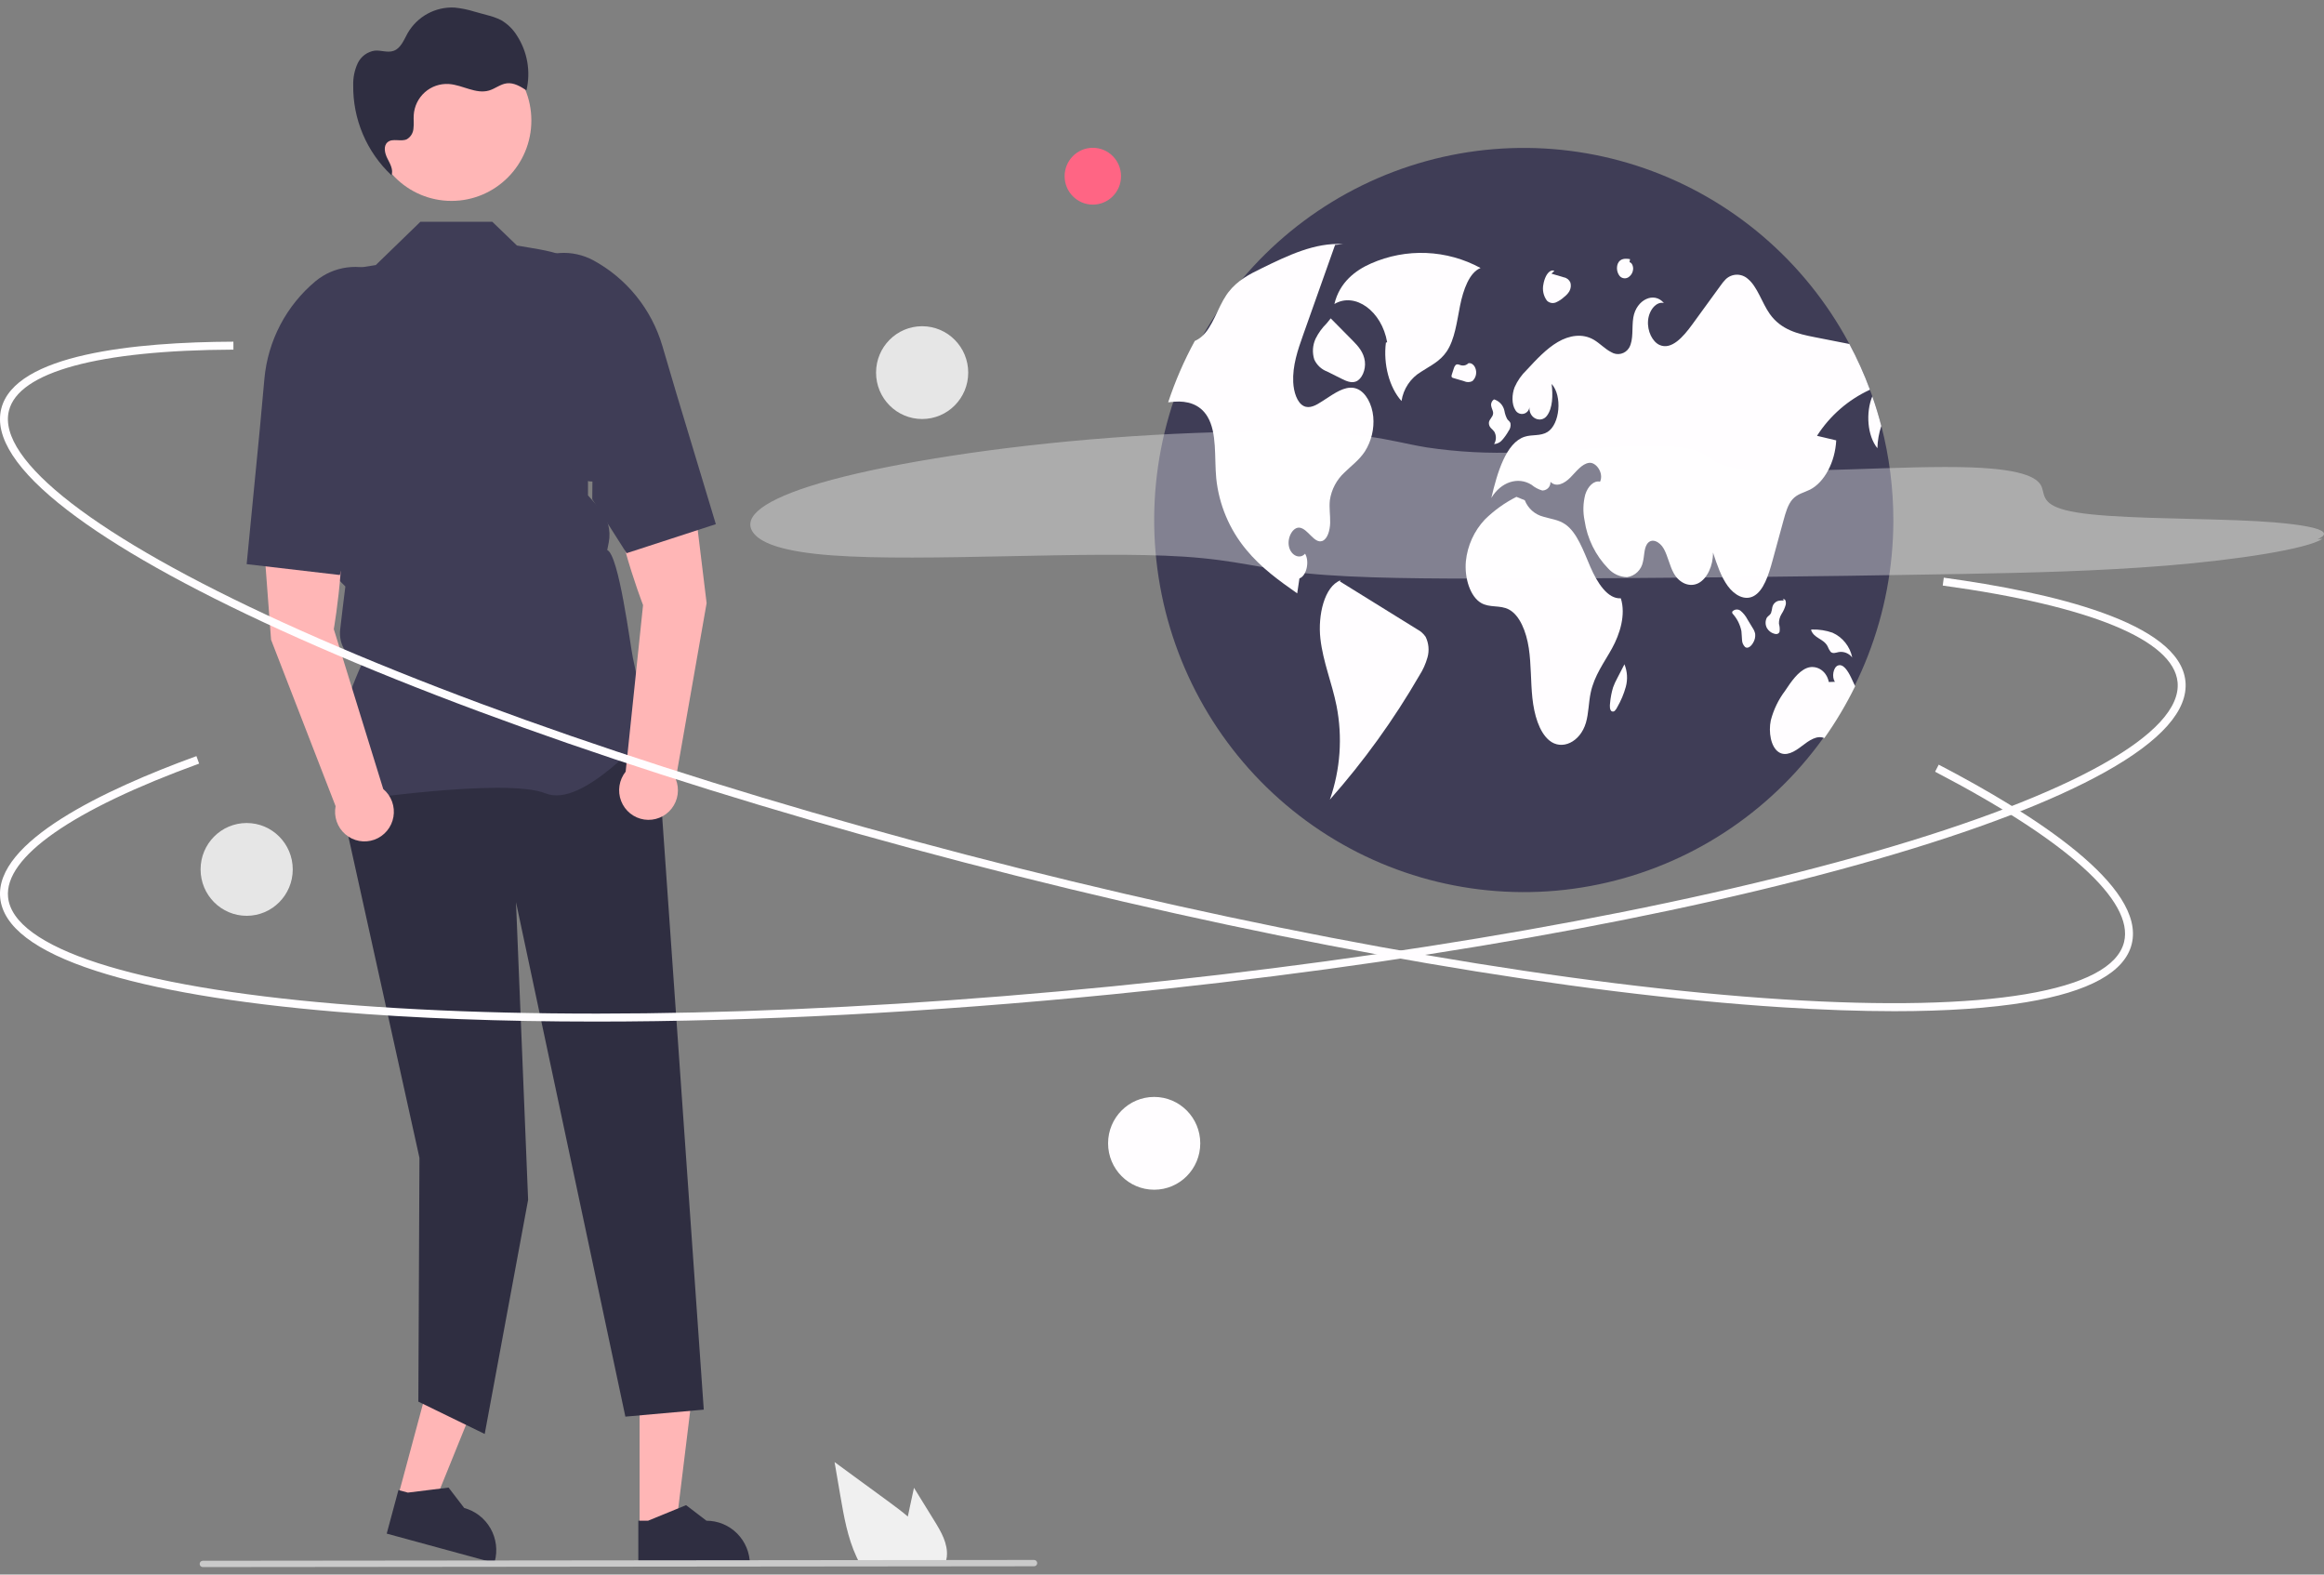 <svg xmlns="http://www.w3.org/2000/svg" width="155" height="105" viewBox="0 0 155 105" fill="none">
    <rect x="0" y="0" width="155" height="105" fill="#808080" stroke="none"/>
    <g clip-path="url(#clip0_265_6286)">
        <path d="M26.534 99.838L28.869 100.474L32.42 91.71L28.974 90.77L26.534 99.838Z"
            fill="#FFB6B6" />
        <path
            d="M25.792 102.268L32.973 104.226L32.998 104.134C33.199 103.388 33.097 102.592 32.715 101.922C32.333 101.251 31.701 100.761 30.96 100.558L30.96 100.558L29.918 99.199L27.201 99.534L26.574 99.363L25.792 102.268Z"
            fill="#2F2E41" />
        <path d="M42.659 101.878L45.078 101.877L46.229 92.483L42.658 92.484L42.659 101.878Z"
            fill="#FFB6B6" />
        <path
            d="M42.573 104.418L50.014 104.418V104.323C50.014 103.55 49.708 102.809 49.165 102.262C48.622 101.715 47.886 101.408 47.118 101.408H47.117L45.758 100.37L43.223 101.408L42.573 101.408L42.573 104.418Z"
            fill="#2F2E41" />
        <path
            d="M43.691 47.709L46.938 94.001L41.71 94.468L34.415 60.16L35.223 80.01L32.328 95.623L27.902 93.468L27.976 77.212L22.165 50.942L23.712 47.709H43.691Z"
            fill="#2F2E41" />
        <path
            d="M22.906 53.469L22.874 53.423C21.141 50.981 23.747 45.113 24.14 44.262C23.674 44.11 23.274 43.799 23.009 43.383C22.744 42.968 22.631 42.472 22.688 41.981L22.858 40.532L23.034 39.109L21.769 37.836L21.765 37.804L21.037 31.39L19.978 27.13C19.579 25.52 19.613 23.831 20.077 22.238C20.54 20.645 21.416 19.205 22.615 18.066L25.063 17.675L28.037 14.79H32.834L34.478 16.372C37.548 16.914 38.076 16.737 40.713 19.922L39.514 29.826L39.216 31.189L39.217 33.036L39.977 33.887C40.25 34.193 40.449 34.559 40.557 34.957C40.666 35.354 40.68 35.771 40.6 36.175L40.5 36.678C41.284 37.016 42.032 43.025 42.21 43.865L42.477 45.118C42.706 45.422 44.213 47.445 44.213 47.998C44.213 48.081 44.152 48.161 44.022 48.25C42.994 48.951 38.899 53.917 36.386 52.905C33.709 51.828 23.069 53.444 22.962 53.461L22.906 53.469Z"
            fill="#3F3D56" />
        <path
            d="M22.262 41.953C22.262 41.953 23.494 34.946 22.253 32.31L17.33 32.664L18.079 42.661L22.383 53.76C22.317 54.102 22.342 54.455 22.456 54.784C22.57 55.113 22.768 55.406 23.031 55.633C23.293 55.86 23.611 56.013 23.951 56.076C24.291 56.139 24.642 56.111 24.968 55.994C25.294 55.876 25.583 55.674 25.806 55.408C26.029 55.142 26.179 54.821 26.239 54.478C26.299 54.135 26.268 53.782 26.149 53.455C26.03 53.128 25.827 52.839 25.561 52.616L22.262 41.953Z"
            fill="#FFB6B6" />
        <path
            d="M17.33 28.594L17.635 25.254C17.75 23.997 18.11 22.776 18.695 21.66C19.281 20.543 20.08 19.555 21.046 18.75C21.647 18.254 22.373 17.937 23.143 17.835C23.913 17.733 24.696 17.849 25.404 18.171C26.36 18.615 27.114 19.407 27.512 20.388C27.911 21.369 27.924 22.466 27.55 23.457C26.412 26.46 26.823 29.637 24.604 30.024L24.845 31.178L22.664 38.344L16.451 37.62L17.33 28.594Z"
            fill="#3F3D56" />
        <path
            d="M41.729 51.456C41.512 51.727 41.369 52.051 41.316 52.395C41.263 52.739 41.301 53.091 41.427 53.416C41.553 53.74 41.761 54.025 42.032 54.242C42.303 54.459 42.626 54.6 42.968 54.651C43.31 54.702 43.66 54.66 43.981 54.531C44.303 54.402 44.584 54.189 44.797 53.915C45.011 53.641 45.148 53.315 45.196 52.97C45.243 52.625 45.2 52.273 45.069 51.951L47.128 40.218L45.917 30.267L41.02 30.891C40.317 33.72 42.889 40.349 42.889 40.349L41.729 51.456Z"
            fill="#FFB6B6" />
        <path
            d="M47.743 34.953L41.792 36.889L39.501 33.291L39.512 32.111C37.261 32.169 35.803 25.975 34.103 23.254C33.543 22.357 33.343 21.278 33.542 20.238C33.742 19.197 34.327 18.271 35.178 17.648C35.809 17.192 36.555 16.924 37.33 16.872C38.105 16.82 38.879 16.988 39.564 17.356C40.669 17.954 41.644 18.766 42.436 19.745C43.227 20.724 43.818 21.851 44.175 23.061L45.124 26.276L47.743 34.953Z"
            fill="#3F3D56" />
        <path
            d="M30.112 13.397C33.054 13.397 35.439 10.996 35.439 8.035C35.439 5.073 33.054 2.673 30.112 2.673C27.17 2.673 24.785 5.073 24.785 8.035C24.785 10.996 27.17 13.397 30.112 13.397Z"
            fill="#FFB6B6" />
        <path
            d="M26.246 11.814C26.199 11.773 26.155 11.729 26.11 11.687C26.108 11.691 26.108 11.696 26.106 11.7L26.246 11.814Z"
            fill="#2F2E41" />
        <path
            d="M34.477 2.372C34.213 1.943 33.846 1.588 33.411 1.337C33.113 1.192 32.8 1.08 32.478 1.005L31.635 0.773C31.203 0.638 30.759 0.548 30.309 0.504C29.684 0.473 29.063 0.616 28.513 0.916C27.963 1.216 27.506 1.663 27.191 2.207C26.936 2.662 26.732 3.229 26.24 3.395C25.844 3.529 25.411 3.34 24.995 3.377C24.751 3.412 24.519 3.508 24.32 3.655C24.122 3.802 23.962 3.997 23.856 4.221C23.649 4.672 23.546 5.165 23.558 5.661C23.541 6.79 23.76 7.909 24.2 8.947C24.639 9.984 25.29 10.918 26.11 11.687C26.248 11.322 26.022 10.928 25.843 10.579C25.661 10.226 25.549 9.734 25.853 9.48C26.19 9.197 26.731 9.471 27.131 9.287C27.258 9.213 27.366 9.108 27.444 8.982C27.521 8.856 27.567 8.713 27.576 8.565C27.615 8.272 27.575 7.974 27.593 7.679C27.611 7.388 27.686 7.103 27.813 6.841C27.94 6.58 28.117 6.346 28.334 6.153C28.552 5.96 28.804 5.812 29.078 5.717C29.352 5.623 29.642 5.583 29.931 5.602C29.938 5.602 29.944 5.602 29.951 5.603C30.86 5.668 31.741 6.293 32.616 6.036C33.026 5.915 33.376 5.608 33.801 5.556C34.271 5.499 34.713 5.766 35.112 6.023C35.258 5.403 35.276 4.759 35.167 4.132C35.058 3.504 34.823 2.906 34.477 2.372Z"
            fill="#2F2E41" />
        <path
            d="M62.313 101.406L60.958 99.213L60.687 100.466C60.639 100.685 60.592 100.908 60.548 101.13C60.163 100.799 59.753 100.493 59.352 100.199C58.122 99.3 56.892 98.4 55.662 97.498L56.047 99.746C56.285 101.13 56.532 102.542 57.12 103.807C57.185 103.951 57.255 104.092 57.331 104.23H63.051C63.097 104.102 63.129 103.969 63.146 103.834C63.148 103.825 63.148 103.816 63.148 103.807C63.238 102.949 62.767 102.14 62.313 101.406Z"
            fill="#F0F0F0" />
        <path
            d="M68.969 104.446L13.526 104.5C13.47 104.5 13.417 104.477 13.378 104.438C13.339 104.398 13.317 104.345 13.317 104.289C13.317 104.234 13.339 104.18 13.378 104.141C13.417 104.101 13.47 104.079 13.526 104.079L68.969 104.024C69.024 104.024 69.077 104.047 69.116 104.086C69.155 104.126 69.177 104.179 69.177 104.235C69.177 104.291 69.155 104.344 69.116 104.384C69.077 104.423 69.024 104.445 68.969 104.446Z"
            fill="#CACACA" />
        <path
            d="M126.279 34.725C126.267 40.92 123.953 46.887 119.792 51.452C115.631 56.016 109.925 58.849 103.794 59.394C97.664 59.938 91.552 58.154 86.662 54.393C81.772 50.631 78.457 45.165 77.368 39.068C76.278 32.97 77.495 26.684 80.777 21.443C84.059 16.203 89.17 12.388 95.105 10.748C101.04 9.109 107.37 9.764 112.85 12.584C118.329 15.404 122.563 20.185 124.718 25.988C124.772 26.134 124.824 26.279 124.875 26.427V26.428C125.103 27.075 125.303 27.733 125.476 28.404C126.011 30.468 126.28 32.593 126.279 34.725Z"
            fill="#3F3D56" />
        <path
            d="M98.747 17.872C97.632 17.265 96.393 16.922 95.127 16.87C93.86 16.818 92.598 17.058 91.437 17.571C90.415 18.018 89.339 18.822 88.998 20.272C90.377 19.453 92.162 20.747 92.517 22.823L92.434 22.846C92.247 24.285 92.665 25.85 93.475 26.742C93.535 26.34 93.684 25.956 93.91 25.619C94.136 25.281 94.433 24.999 94.781 24.792C95.376 24.398 96.035 24.112 96.489 23.435C97.028 22.632 97.164 21.46 97.378 20.39C97.592 19.32 97.998 18.17 98.747 17.872Z"
            fill="#FFFDFF" />
        <path
            d="M91.028 30.11C90.646 30.687 90.136 31.049 89.678 31.5C89.15 31.984 88.803 32.636 88.697 33.347C88.639 33.85 88.728 34.361 88.716 34.868C88.703 35.376 88.535 35.948 88.192 36.074C87.65 36.272 87.237 35.258 86.68 35.188C86.237 35.132 85.838 35.833 85.967 36.441C86.095 37.049 86.697 37.318 87.043 36.921C87.356 37.45 87.136 38.409 86.666 38.571C86.616 38.904 86.567 39.236 86.518 39.569C85.33 38.732 84.129 37.881 83.118 36.656C81.995 35.305 81.297 33.646 81.117 31.893C80.986 30.484 81.18 28.873 80.537 27.789C80.023 26.922 79.141 26.73 78.347 26.785C78.202 26.794 78.056 26.811 77.911 26.829C78.379 25.413 78.974 24.043 79.688 22.735C79.85 22.665 80 22.571 80.133 22.456C80.873 21.825 81.201 20.547 81.8 19.663C81.839 19.606 81.879 19.55 81.92 19.496C82.534 18.69 83.356 18.275 84.15 17.889C85.907 17.03 87.716 16.16 89.572 16.279L89.044 16.33C88.428 18.068 87.811 19.805 87.194 21.543C87.1 21.809 87.005 22.076 86.91 22.344C86.559 23.332 86.198 24.384 86.252 25.49C86.284 26.145 86.51 26.844 86.94 27.069C87.341 27.277 87.78 27.022 88.167 26.769C88.331 26.664 88.494 26.558 88.658 26.451C89.246 26.07 89.899 25.678 90.52 25.934C91.09 26.167 91.51 26.946 91.59 27.785C91.664 28.601 91.466 29.419 91.028 30.11Z"
            fill="#FFFDFF" />
        <path
            d="M94.529 41.972C92.81 40.907 91.09 39.841 89.371 38.775L89.4 38.7C88.331 39.109 87.887 41.022 88.064 42.586C88.241 44.151 88.84 45.549 89.142 47.073C89.55 49.159 89.397 51.317 88.696 53.322C90.957 50.769 92.958 47.993 94.669 45.038C94.908 44.666 95.09 44.259 95.209 43.832C95.335 43.377 95.29 42.892 95.083 42.468C94.942 42.259 94.752 42.089 94.529 41.972Z"
            fill="#FFFDFF" />
        <path
            d="M87.744 22.585C87.542 23.022 87.511 23.519 87.657 23.977C87.827 24.346 88.134 24.633 88.513 24.775L89.463 25.25C89.779 25.407 90.12 25.566 90.442 25.437C90.831 25.28 91.1 24.667 91.031 24.098C90.956 23.492 90.577 23.075 90.226 22.72C89.735 22.224 89.244 21.727 88.753 21.23L88.476 21.572C88.177 21.865 87.93 22.208 87.744 22.585Z"
            fill="#FFFDFF" />
        <path
            d="M121.186 29.062C121.613 29.163 122.041 29.265 122.468 29.366C122.394 30.819 121.678 32.164 120.719 32.651C120.319 32.853 119.873 32.928 119.542 33.307C119.243 33.651 119.092 34.187 118.952 34.699C118.708 35.593 118.464 36.487 118.22 37.38C117.958 38.343 117.622 39.413 116.941 39.76C116.356 40.059 115.688 39.694 115.238 39.082C114.789 38.47 114.514 37.647 114.248 36.845C114.265 37.719 113.861 38.577 113.289 38.881C112.715 39.184 112.018 38.91 111.634 38.231C111.359 37.744 111.244 37.101 110.974 36.607C110.704 36.113 110.137 35.83 109.842 36.294C109.648 36.602 109.673 37.074 109.576 37.465C109.527 37.725 109.4 37.963 109.21 38.146C109.021 38.33 108.78 38.449 108.52 38.488C108.281 38.482 108.046 38.428 107.828 38.328C107.611 38.228 107.416 38.084 107.256 37.906C106.411 37.037 105.862 35.921 105.685 34.719C105.566 34.142 105.581 33.545 105.73 32.976C105.899 32.436 106.309 32.019 106.715 32.122C106.983 31.553 106.455 30.798 105.979 30.865C105.502 30.931 105.128 31.446 104.737 31.842C104.347 32.237 103.801 32.525 103.408 32.132C103.417 32.275 103.368 32.417 103.274 32.525C103.179 32.632 103.046 32.698 102.903 32.707C102.889 32.708 102.875 32.708 102.861 32.708C102.599 32.632 102.356 32.503 102.148 32.328C101.247 31.763 100.105 32.137 99.465 33.206C99.865 31.493 100.451 29.528 101.679 29.126C102.181 28.961 102.728 29.097 103.202 28.811C104.042 28.304 104.212 26.39 103.486 25.601C103.579 26.348 103.561 27.219 103.169 27.73C102.778 28.241 101.956 27.907 102.006 27.152C101.995 27.259 101.95 27.358 101.879 27.438C101.808 27.517 101.714 27.572 101.61 27.594C101.507 27.616 101.399 27.605 101.302 27.561C101.205 27.518 101.124 27.445 101.071 27.352C100.81 26.953 100.833 26.299 101.017 25.822C101.208 25.389 101.481 24.999 101.821 24.672C102.476 23.966 103.14 23.251 103.899 22.807C104.658 22.363 105.535 22.213 106.296 22.655C106.697 22.888 107.05 23.276 107.46 23.482C107.556 23.542 107.663 23.582 107.775 23.601C107.887 23.619 108.001 23.615 108.111 23.589C108.221 23.563 108.325 23.516 108.417 23.449C108.509 23.383 108.587 23.299 108.647 23.202C108.652 23.194 108.656 23.187 108.661 23.179C108.965 22.641 108.822 21.841 108.935 21.168C109.138 19.979 110.319 19.422 110.974 20.208C110.485 20.082 109.979 20.665 109.918 21.371C109.856 22.077 110.21 22.791 110.685 23.004C111.481 23.36 112.262 22.466 112.864 21.639C113.493 20.773 114.122 19.907 114.753 19.042C114.854 18.895 114.967 18.757 115.091 18.629C115.288 18.435 115.551 18.324 115.827 18.318C116.103 18.313 116.37 18.413 116.576 18.598C117.213 19.121 117.512 20.194 118.034 20.932C118.793 22.005 119.927 22.266 120.983 22.474C121.77 22.628 122.558 22.783 123.346 22.939C123.872 23.923 124.33 24.942 124.718 25.988C123.273 26.651 122.047 27.718 121.186 29.062Z"
            fill="#FFFDFF" />
        <path
            d="M125.475 28.404C125.314 28.883 125.226 29.385 125.214 29.89C124.538 29.061 124.43 27.505 124.874 26.428C125.102 27.075 125.302 27.733 125.475 28.404Z"
            fill="#FFFDFF" />
        <path
            d="M123.73 45.76C123.139 46.967 122.452 48.124 121.676 49.219C121.179 49.006 120.646 49.387 120.181 49.745C119.696 50.12 119.113 50.485 118.615 50.144C118.106 49.794 117.942 48.816 118.104 48.04C118.289 47.324 118.613 46.653 119.058 46.064C119.471 45.442 119.914 44.797 120.489 44.555C121.065 44.314 121.805 44.655 121.974 45.479L122.382 45.465C122.153 45.149 122.273 44.494 122.58 44.379C122.935 44.244 123.242 44.734 123.452 45.167C123.545 45.363 123.64 45.56 123.73 45.76Z"
            fill="#FFFDFF" />
        <path
            d="M108.101 39.898C107.224 39.953 106.529 38.867 106.067 37.797C105.606 36.728 105.184 35.505 104.393 34.961C103.941 34.65 103.425 34.607 102.934 34.456C102.656 34.386 102.399 34.249 102.183 34.058C101.968 33.867 101.801 33.627 101.696 33.359L101.14 33.132C100.361 33.524 99.648 34.036 99.027 34.649C98.317 35.408 97.874 36.382 97.768 37.419C97.662 38.54 98.054 39.79 98.788 40.211C99.367 40.544 100.042 40.334 100.629 40.639C101.362 41.02 101.798 42.125 101.963 43.217C102.127 44.309 102.086 45.443 102.203 46.547C102.321 47.651 102.646 48.8 103.319 49.366C104.161 50.074 105.396 49.486 105.773 48.197C105.958 47.565 105.952 46.851 106.091 46.195C106.334 45.039 106.993 44.182 107.515 43.234C108.037 42.286 108.448 40.998 108.101 39.898Z"
            fill="#FFFDFF" />
        <path
            d="M99.433 28.541C99.515 28.617 99.591 28.699 99.662 28.786C99.734 28.912 99.771 29.056 99.769 29.202C99.766 29.348 99.725 29.49 99.647 29.614C99.753 29.608 99.856 29.58 99.951 29.531C100.045 29.483 100.128 29.416 100.196 29.333C100.356 29.15 100.497 28.95 100.616 28.737C100.672 28.665 100.712 28.581 100.733 28.491C100.755 28.401 100.757 28.308 100.74 28.218C100.698 28.099 100.6 28.048 100.532 27.958C100.436 27.783 100.371 27.593 100.339 27.396C100.301 27.212 100.213 27.041 100.084 26.905C99.955 26.768 99.791 26.67 99.61 26.622L99.654 26.631C99.579 26.675 99.52 26.742 99.485 26.823C99.45 26.903 99.44 26.992 99.458 27.078C99.485 27.251 99.595 27.395 99.584 27.571C99.569 27.825 99.317 27.944 99.301 28.198C99.298 28.326 99.346 28.449 99.433 28.541Z"
            fill="#FFFDFF" />
        <path
            d="M97.931 24.225L97.935 24.225C97.962 24.2 97.987 24.173 98.009 24.144L97.931 24.225Z"
            fill="#FFFDFF" />
        <path
            d="M98.194 25.418C98.299 25.325 98.377 25.204 98.419 25.07C98.461 24.935 98.466 24.791 98.432 24.654C98.368 24.366 98.143 24.171 97.935 24.225C97.874 24.286 97.799 24.331 97.717 24.356C97.635 24.38 97.547 24.383 97.463 24.364C97.335 24.331 97.194 24.245 97.082 24.343C97.018 24.416 96.974 24.503 96.952 24.598C96.911 24.726 96.87 24.853 96.828 24.981C96.809 25.026 96.804 25.077 96.814 25.126C96.822 25.145 96.834 25.162 96.851 25.175C96.867 25.189 96.887 25.197 96.907 25.201C97.155 25.274 97.403 25.348 97.65 25.421C97.736 25.461 97.829 25.481 97.922 25.48C98.016 25.48 98.109 25.458 98.194 25.418Z"
            fill="#FFFDFF" />
        <path
            d="M116.895 41.877C116.78 41.688 116.666 41.499 116.551 41.31C116.439 41.092 116.285 40.898 116.098 40.738C116.058 40.704 116.011 40.678 115.961 40.663C115.911 40.647 115.858 40.641 115.806 40.646C115.753 40.65 115.702 40.665 115.655 40.69C115.609 40.714 115.567 40.748 115.533 40.788L115.527 40.796L115.541 40.904C115.848 41.234 116.057 41.645 116.145 42.089C116.171 42.282 116.162 42.481 116.185 42.675C116.187 42.765 116.207 42.853 116.243 42.935C116.28 43.017 116.332 43.091 116.397 43.153C116.577 43.274 116.789 43.095 116.917 42.877C117.032 42.698 117.083 42.485 117.063 42.273C117.035 42.131 116.977 41.996 116.895 41.877Z"
            fill="#FFFDFF" />
        <path
            d="M118.69 42.122C118.712 41.945 118.698 41.766 118.648 41.595C118.64 41.364 118.701 41.136 118.823 40.94C118.944 40.755 119.036 40.552 119.096 40.338C119.12 40.241 119.116 40.139 119.082 40.044C119.045 39.958 118.953 39.919 118.9 39.987L119.013 40.06C118.861 40.033 118.704 40.04 118.555 40.082C118.471 40.115 118.395 40.168 118.334 40.236C118.274 40.305 118.231 40.387 118.209 40.476C118.19 40.614 118.16 40.751 118.118 40.884C118.051 41.023 117.921 41.069 117.839 41.191C117.783 41.299 117.755 41.42 117.757 41.542C117.759 41.664 117.791 41.783 117.85 41.889C117.953 42.063 118.116 42.193 118.308 42.252C118.446 42.302 118.627 42.304 118.69 42.122Z"
            fill="#FFFDFF" />
        <path
            d="M121.89 43.094C121.939 43.224 122.006 43.347 122.088 43.46C122.241 43.615 122.449 43.52 122.635 43.482C122.804 43.455 122.976 43.475 123.135 43.539C123.293 43.603 123.431 43.709 123.535 43.845C123.463 43.483 123.305 43.145 123.076 42.857C122.847 42.569 122.553 42.34 122.218 42.191C121.782 42.039 121.323 41.967 120.863 41.978L120.784 41.998C120.985 42.585 121.614 42.572 121.89 43.094Z"
            fill="#FFFDFF" />
        <path d="M108.341 44.294L108.342 44.297L108.364 44.253L108.341 44.294Z" fill="#FFFDFF" />
        <path
            d="M107.855 45.241C107.75 45.434 107.659 45.635 107.583 45.843C107.483 46.178 107.417 46.523 107.386 46.873C107.361 47.071 107.354 47.325 107.477 47.422C107.513 47.445 107.555 47.455 107.598 47.449C107.64 47.444 107.679 47.422 107.706 47.39C107.775 47.317 107.831 47.233 107.873 47.141C108.116 46.72 108.304 46.27 108.434 45.801C108.569 45.303 108.537 44.775 108.342 44.298C108.18 44.612 108.018 44.926 107.855 45.241Z"
            fill="#FFFDFF" />
        <path
            d="M103.174 20.05C103.251 20.126 103.349 20.177 103.454 20.198C103.56 20.219 103.67 20.208 103.77 20.167C103.976 20.076 104.166 19.95 104.33 19.795C104.466 19.693 104.581 19.567 104.669 19.422C104.718 19.335 104.749 19.239 104.761 19.141C104.773 19.042 104.766 18.942 104.739 18.846C104.701 18.754 104.64 18.673 104.563 18.611C104.485 18.55 104.393 18.509 104.296 18.493C104.021 18.411 103.746 18.329 103.471 18.247L103.67 18.066C103.465 17.956 103.239 18.161 103.111 18.415C103.029 18.581 102.972 18.758 102.941 18.94C102.898 19.131 102.896 19.329 102.936 19.521C102.976 19.713 103.058 19.893 103.174 20.05Z"
            fill="#FFFDFF" />
        <path
            d="M108.028 18.41C108.105 18.496 108.213 18.549 108.328 18.558C108.443 18.568 108.557 18.533 108.647 18.46C108.725 18.402 108.789 18.327 108.836 18.242C108.884 18.156 108.912 18.062 108.921 17.964C108.94 17.746 108.833 17.504 108.681 17.486L108.716 17.282C108.421 17.228 108.059 17.218 107.902 17.577C107.848 17.715 107.832 17.864 107.854 18.011C107.877 18.157 107.936 18.294 108.028 18.41Z"
            fill="#FFFDFF" />
        <g opacity="0.35">
            <path
                d="M154.575 35.956C156.199 35.244 152.906 34.829 149.17 34.692C145.434 34.556 140.915 34.563 138.528 34.175C136.219 33.8 136.389 33.133 136.195 32.529C136 31.924 135.113 31.305 131.51 31.17C127.02 31.003 119.616 31.647 116.227 31.26C113.064 30.899 114.944 29.767 110.332 29.723C107.699 29.698 104.306 30.072 101.376 30.162C99.299 30.253 97.218 30.143 95.161 29.836C93.733 29.6 92.738 29.302 91.131 29.094C86.911 28.547 78.654 28.731 71.284 29.431C63.915 30.131 57.598 31.278 54.035 32.415C50.473 33.551 49.488 34.67 50.318 35.619C50.848 36.224 52.204 36.791 55.493 37.035C61.646 37.49 72.6 36.706 78.958 37.12C82.501 37.351 84.073 37.924 87.182 38.237C90.522 38.574 95.412 38.591 100.216 38.583C110.219 38.567 120.477 38.463 130.937 38.273C135.306 38.194 139.884 38.091 144.534 37.714C149.183 37.336 153.925 36.607 154.906 35.924"
                fill="white" />
        </g>
        <path
            d="M126.346 67.431C124.076 67.431 121.588 67.345 118.882 67.172C104.885 66.278 86.755 63.167 67.831 58.413C48.907 53.66 31.45 47.832 18.677 42.002C12.454 39.162 7.679 36.474 4.483 34.012C1.099 31.406 -0.381 29.134 0.083 27.26C0.988 23.61 9.002 22.811 15.566 22.784L15.568 23.315C6.555 23.352 1.237 24.799 0.595 27.389C-0.223 30.688 6.447 35.838 18.895 41.519C31.64 47.335 49.065 53.153 67.959 57.898C86.853 62.644 104.949 65.749 118.916 66.642C132.555 67.514 140.847 66.123 141.664 62.824C142.343 60.085 137.867 56.05 129.061 51.462L129.303 50.991C135.702 54.324 143.13 59.105 142.176 62.952C141.712 64.826 139.345 66.132 135.141 66.832C132.745 67.231 129.802 67.431 126.346 67.431Z"
            fill="#FFFDFF" />
        <path
            d="M39.733 68.123C33.474 68.123 27.655 67.906 22.447 67.47C15.638 66.9 10.243 65.983 6.411 64.746C2.354 63.435 0.201 61.796 0.013 59.874C-0.353 56.129 6.929 52.667 13.101 50.421L13.281 50.921C4.804 54.004 0.278 57.165 0.538 59.822C0.869 63.206 8.87 65.8 22.49 66.941C36.436 68.109 54.79 67.695 74.169 65.775C93.549 63.855 111.63 60.659 125.082 56.777C138.22 52.985 145.565 48.87 145.234 45.486C144.96 42.677 139.397 40.391 129.571 39.048L129.642 38.522C136.782 39.497 145.373 41.488 145.759 45.434C145.947 47.356 144.153 49.386 140.428 51.468C136.909 53.434 131.795 55.392 125.228 57.287C111.746 61.178 93.631 64.38 74.221 66.303C62.044 67.51 50.267 68.123 39.733 68.123Z"
            fill="#FFFDFF" />
        <path
            d="M76.978 79.336C78.676 79.336 80.052 77.951 80.052 76.242C80.052 74.534 78.676 73.148 76.978 73.148C75.28 73.148 73.904 74.534 73.904 76.242C73.904 77.951 75.28 79.336 76.978 79.336Z"
            fill="#FFFDFF" />
        <path
            d="M16.452 61.07C18.149 61.07 19.525 59.684 19.525 57.976C19.525 56.267 18.149 54.882 16.452 54.882C14.754 54.882 13.378 56.267 13.378 57.976C13.378 59.684 14.754 61.07 16.452 61.07Z"
            fill="#E6E6E6" />
        <path
            d="M72.886 13.645C73.926 13.645 74.768 12.796 74.768 11.751C74.768 10.704 73.926 9.856 72.886 9.856C71.847 9.856 71.005 10.704 71.005 11.751C71.005 12.796 71.847 13.645 72.886 13.645Z"
            fill="#FF6584" />
        <path
            d="M61.502 27.942C63.2 27.942 64.576 26.557 64.576 24.848C64.576 23.139 63.2 21.754 61.502 21.754C59.805 21.754 58.429 23.139 58.429 24.848C58.429 26.557 59.805 27.942 61.502 27.942Z"
            fill="#E6E6E6" />
    </g>
    <defs>
        <clipPath id="clip0_265_6286">
            <rect width="155" height="104" fill="white" transform="translate(0 0.5)" />
        </clipPath>
    </defs>
</svg>
